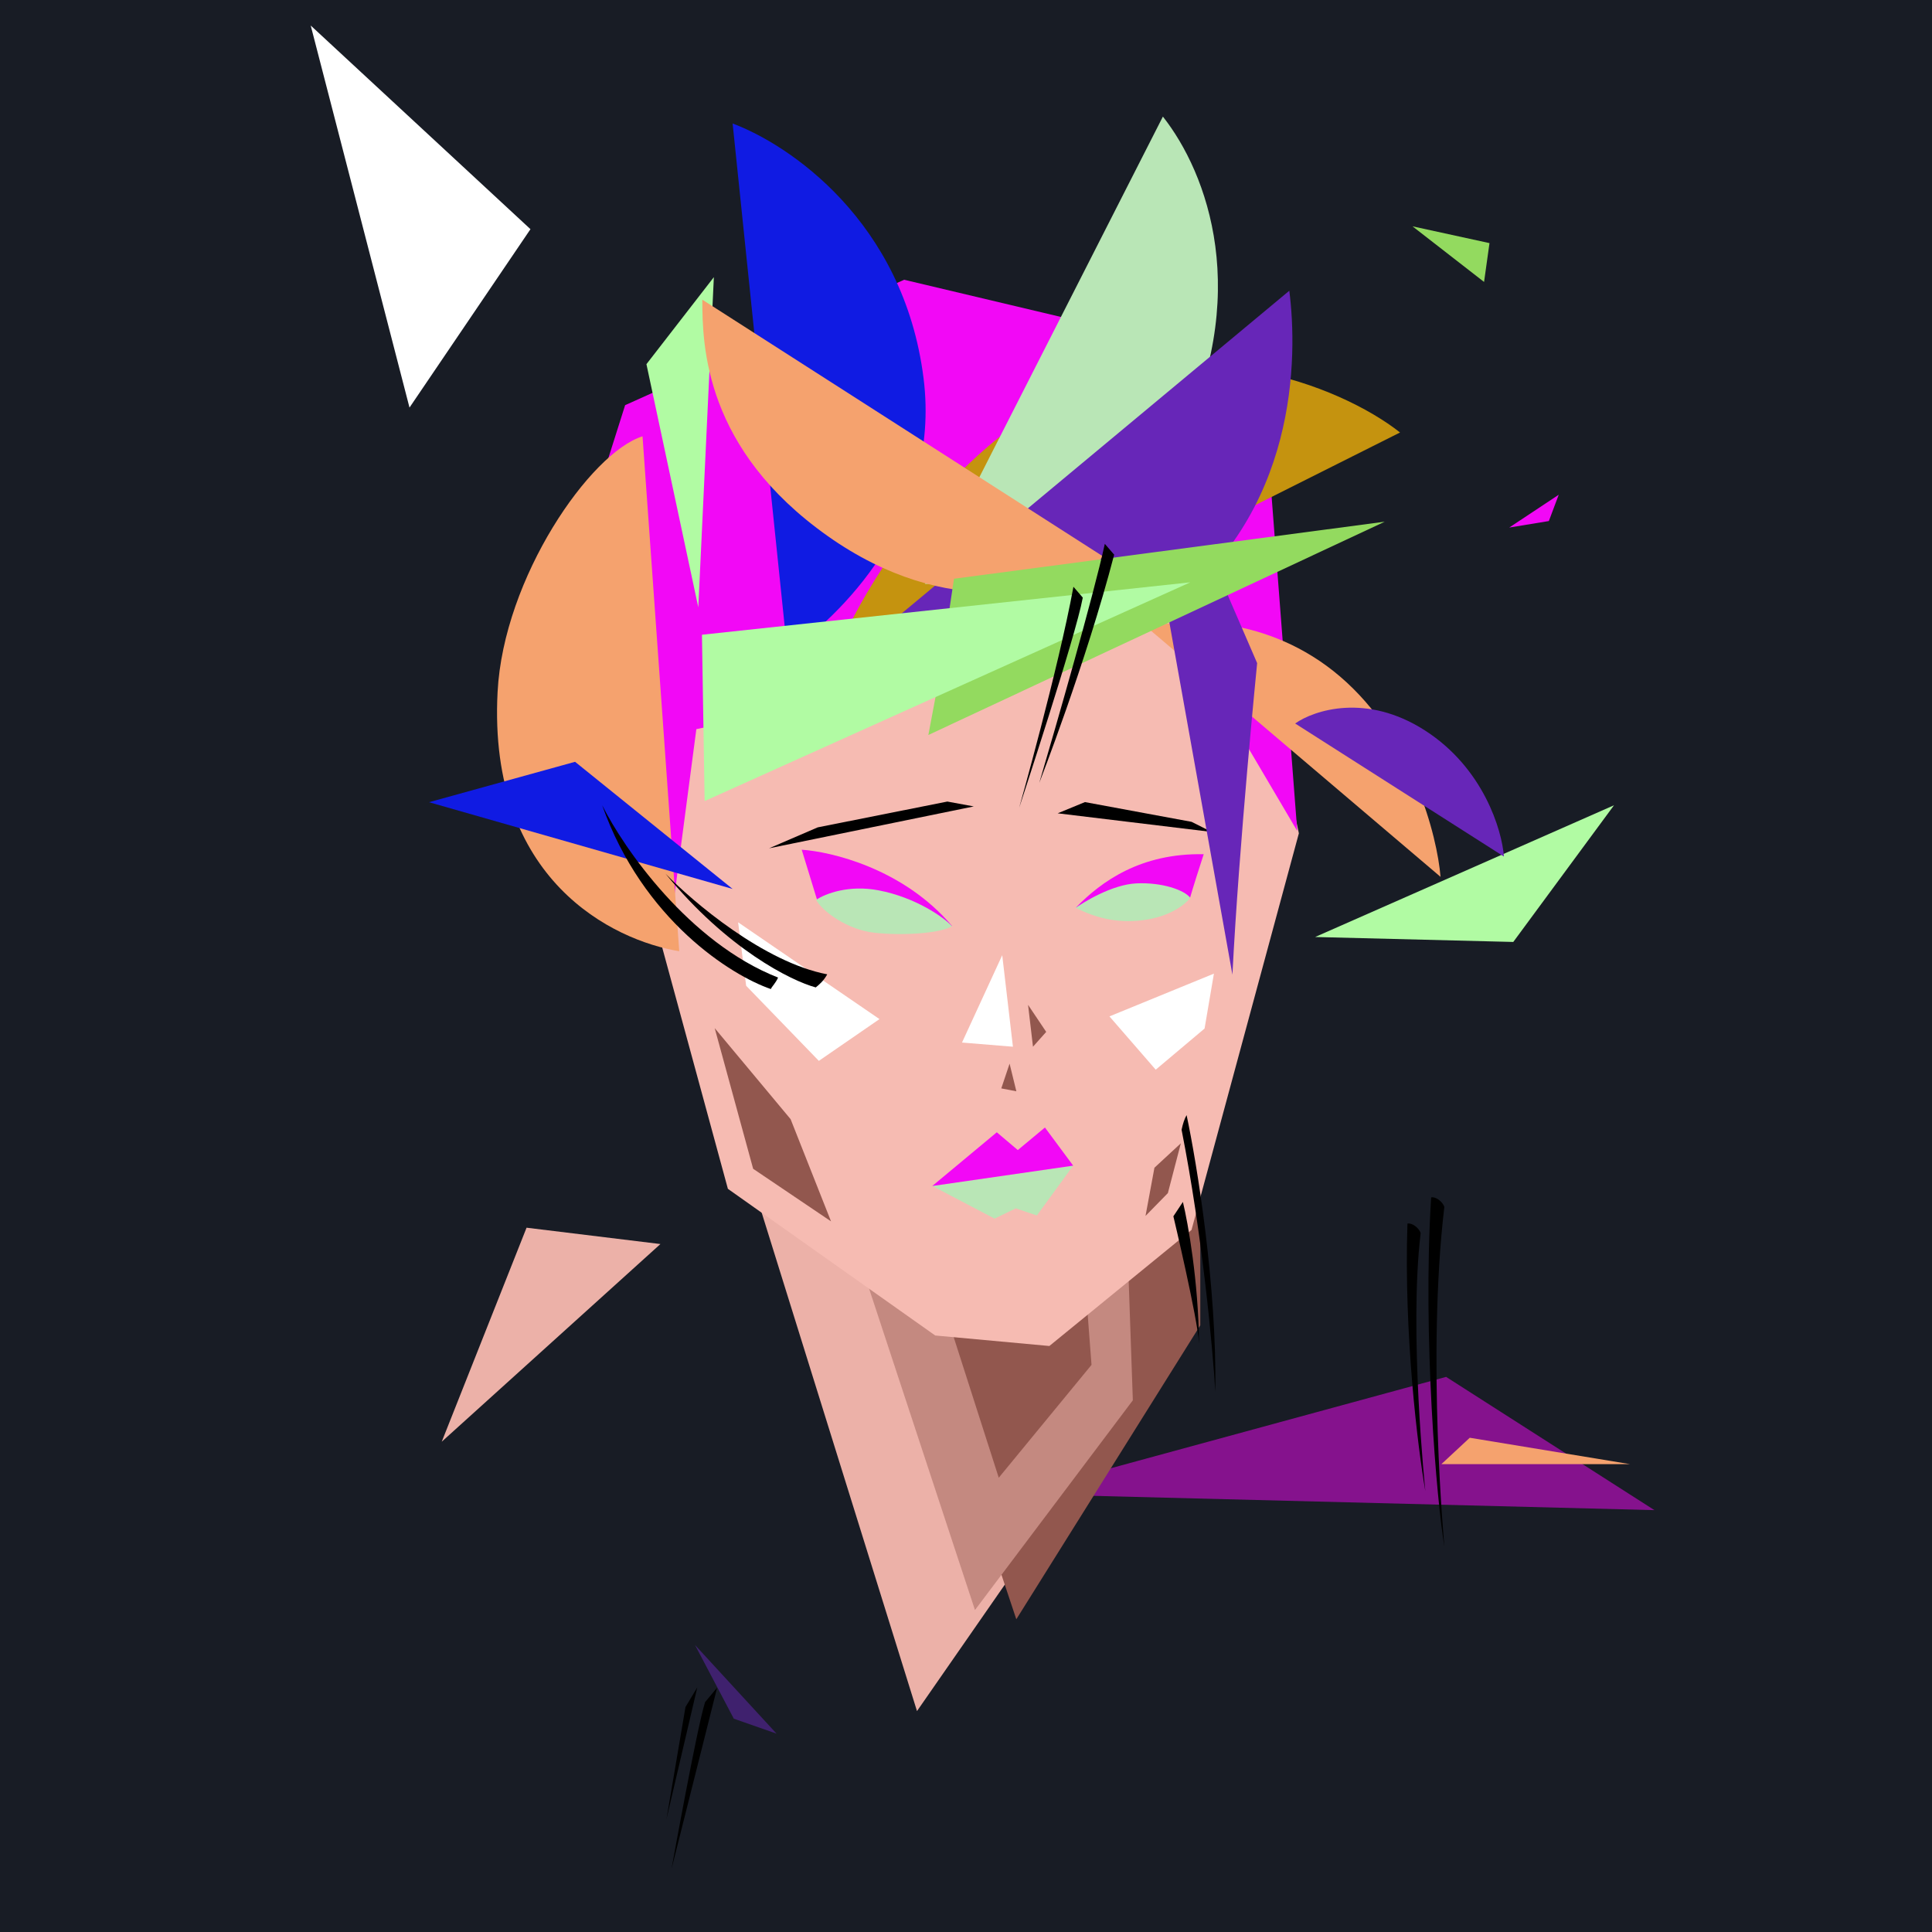 <svg width="400" height="400" viewBox="0 0 400 400" fill="none" xmlns="http://www.w3.org/2000/svg">
<path d="M0 0H400V400H0V0Z" fill="#181C25"/>
<path opacity="0.5" d="M299.4 285.069L210.479 309.296L342.531 312.657L299.4 285.069Z" fill="#F208F6"/>
<path d="M109.827 47.448L64.332 5.286L84.783 84.384L109.827 47.448Z" fill="white"/>
<path d="M292.445 46.859L308.384 50.334L307.26 58.373L292.445 46.859Z" fill="#93DA5F"/>
<path d="M91.455 298.494L109.019 254.182L136.734 257.566L91.455 298.494Z" fill="#ECB1A8"/>
<path opacity="0.5" d="M143.893 340.577L160.774 358.932L151.928 355.837L143.893 340.577Z" fill="#6726B8"/>
<path d="M304.301 297.671L337.489 303.137H298.42L304.301 297.671Z" fill="#F5A26E"/>
<path d="M272.283 193.995L313.308 195.022L334.163 166.721L272.283 193.995Z" fill="#B1FBA3"/>
<path d="M312.47 109.225L322.719 102.431L320.671 107.877L312.47 109.225Z" fill="#F208F6"/>
<path d="M189.854 354.262L154.406 240.506L233.67 244.345L234.543 289.913L189.854 354.262Z" fill="#ECB1A8"/>
<path d="M248.51 274.387V230.032L187.309 265.93L210.416 335.253L248.51 274.387Z" fill="#92574E"/>
<path d="M234.542 289.915L232.622 234.57L167.281 228.381L201.856 333.338L234.542 289.915Z" fill="#C48980"/>
<path d="M206.781 305.949L197.266 276.267L224.416 261.984L225.987 282.583L206.781 305.949Z" fill="#92574E"/>
<path d="M150.701 246.133L120.27 134.319L135.655 87.229L192.04 63.017L235.49 71.64L254.063 102.154L268.917 172.528L246.692 254.645L217.259 278.674L193.626 276.5L150.701 246.133Z" fill="#F6BBB2"/>
<path d="M169.302 171.296L159.232 175.631L201.612 166.961L196.14 165.954L169.302 171.296Z" fill="black"/>
<path d="M246.707 170.153L224.623 166.065L218.984 168.387L250.86 172.242L246.707 170.153Z" fill="black"/>
<path d="M209.715 216.712L207.501 197.767L199.174 215.848L209.715 216.712Z" fill="white"/>
<path d="M182.088 210.994L152.82 190.954L154.483 204.092L169.533 219.641L182.088 210.994Z" fill="white"/>
<path d="M239.28 221.466L229.699 210.434L251.328 201.579L249.393 212.95L239.28 221.466Z" fill="white"/>
<path d="M213.869 216.711L212.848 208.04L216.607 213.643L213.869 216.711Z" fill="#92574E"/>
<path d="M207.307 225.34L209.024 220.22L210.427 225.941L207.307 225.34Z" fill="#92574E"/>
<path d="M163.687 231.711L147.971 212.866L155.931 241.985L172.057 252.871L163.687 231.711Z" fill="#92574E"/>
<path d="M239.013 241.765L237.166 251.746L241.796 247.019L244.483 236.705L239.013 241.765Z" fill="#92574E"/>
<path d="M205.921 252.304L193.025 245.543L222.193 241.329L214.672 251.654L210.297 250.176L205.921 252.304Z" fill="#B9E6B6"/>
<path d="M249.216 176.857C236.235 176.597 228.031 182.455 222.756 187.907L246.375 185.92C246.834 184.264 248.553 178.845 249.216 176.857Z" fill="#F208F6"/>
<path d="M197.122 191.725C186.944 179.711 171.911 176.314 165.986 175.924L169.225 186.482C175.446 186.872 190.924 190.64 197.122 191.725Z" fill="#F208F6"/>
<path d="M236.486 190.531C242.411 189.82 245.547 187.068 246.436 185.883C245.178 184.238 240.532 182.654 235.318 182.891C230.104 183.128 224.09 186.974 222.707 187.961C226.859 190.026 231.179 191.167 236.486 190.531Z" fill="#B9E6B6"/>
<path d="M181.891 184.332C175.781 183.165 170.896 184.999 168.967 186.311C170.265 188.664 175.365 192.489 181.083 193.119C186.802 193.748 194.644 193.267 197.099 191.758C195.44 189.933 189.577 185.801 181.891 184.332Z" fill="#B9E6B6"/>
<path d="M206.376 234.429L193.016 245.549L222.19 241.333L216.343 233.438L210.726 238.109L206.376 234.429Z" fill="#F208F6"/>
<path d="M129.426 83.883L116.822 123.684L125.375 158.207L139.637 185.405L144.171 150.964L237.479 130.89V119.282L268.585 172.053L262.689 95.189L237.479 69.848L187.195 57.92L129.426 83.883Z" fill="#F208F6"/>
<path d="M140.629 196.944L133.03 90.335C122.266 93.692 104.248 119.58 103.019 143.295C100.998 182.32 127.043 194.718 140.629 196.944Z" fill="#F5A26E"/>
<path d="M119.061 157.724L88.82 166.089L151.681 184.048L119.061 157.724Z" fill="#101BE3"/>
<path d="M237.469 129.881L298.247 181.541C297.562 173.074 292.451 152.932 277.483 140.1C262.514 127.269 244.57 127.941 237.469 129.881Z" fill="#F5A26E"/>
<path d="M311.369 177.339L268.149 149.791C272.06 147.025 282.912 143.442 295.032 151.237C307.152 159.032 310.973 171.887 311.369 177.339Z" fill="#6726B8"/>
<path d="M255.16 201.786C256.519 174.861 260.279 137.291 260.279 137.291L231.842 71.554L255.16 201.786Z" fill="#6726B8"/>
<path d="M147.797 57.383L133.838 75.398L144.576 125.748L147.797 57.383Z" fill="#B1FBA3"/>
<path d="M163.026 135.115L151.682 25.571C163.121 29.825 187.127 45.643 191.219 78.352C194.901 107.787 173.401 127.952 163.026 135.115Z" fill="#101BE3"/>
<path d="M289.866 89.541L169.776 149.785C168.656 137.066 189.094 99.492 217.186 83.455C245.497 67.294 277.361 79.673 289.866 89.541Z" fill="#C5930F"/>
<path d="M191.521 120.9L240.765 24.138C249.922 35.744 259.603 61.114 243.605 93.109C230.988 118.343 201.792 120.604 191.521 120.9Z" fill="#B9E6B6"/>
<path d="M240.476 127.01C211.936 147.341 184.837 140.371 176.915 135.132L266.938 60.192C268.636 73.468 269.016 106.679 240.476 127.01Z" fill="#6726B8"/>
<path d="M228.45 115.247L145.408 62.047C145.408 71.682 145.956 93.044 171.406 111.011C195.998 128.373 219.263 123.242 228.45 115.247Z" fill="#F5A26E"/>
<path d="M197.513 119.823L194.432 140.363L192.207 152.173L286.688 108.015L197.513 119.823Z" fill="#93DA5F"/>
<path d="M145.887 165.851L145.332 131.417L246.439 120.564L145.887 165.851Z" fill="#B1FBA3"/>
<path d="M291.396 253.341C290.635 276.263 293.549 299.806 295.102 308.712C295.102 308.712 291.667 275.779 294.13 255.325C293.8 254.187 292.25 253.094 291.396 253.341Z" fill="black"/>
<path d="M296.3 247.914C294.494 276.813 297.498 311.311 299.051 320.217C299.051 320.217 295.364 280.88 299.033 249.898C298.704 248.76 297.153 247.667 296.3 247.914Z" fill="black"/>
<path d="M141.921 353.421L144.365 349.359L137.981 376.635L141.921 353.421Z" fill="black"/>
<path d="M145.982 352.405L148.475 349.41L139.03 386.945C139.03 386.945 144.282 357.721 145.982 352.405Z" fill="black"/>
<path d="M248.252 278.175C248.269 278.472 248.272 278.72 248.258 278.912C248.257 278.666 248.255 278.42 248.252 278.175C247.945 272.855 242.935 251.821 242.935 251.821L244.907 248.849C245.977 253.277 248.113 265.235 248.252 278.175Z" fill="black"/>
<path d="M244.635 233.906C248.954 255.808 251.089 279.185 251.617 288.137C251.955 266.23 247.794 240.833 245.672 230.874C245.251 231.598 244.905 232.609 244.635 233.906Z" fill="black"/>
<path d="M161.095 202.395C142.623 195.147 129.122 175.598 124.68 166.73C133.071 190.481 151.452 201.986 159.593 204.77C159.864 204.166 160.553 203.604 161.095 202.395Z" fill="black"/>
<path d="M171.271 201.726C158.215 199.234 143.508 186.792 137.786 180.883C150.534 196.482 163.835 203.084 168.893 204.435C169.58 203.873 170.499 203.123 171.271 201.726Z" fill="black"/>
<path d="M230.676 114.841L228.741 112.598C226.358 123.479 218.7 150.128 215.169 162.092C215.169 162.092 224.863 137.224 230.676 114.841Z" fill="black"/>
<path d="M224.178 123.727L222.244 121.483C219.082 138.684 211.006 167.243 211.006 167.243C211.006 167.243 222.735 131.7 224.178 123.727Z" fill="black"/>
</svg>

